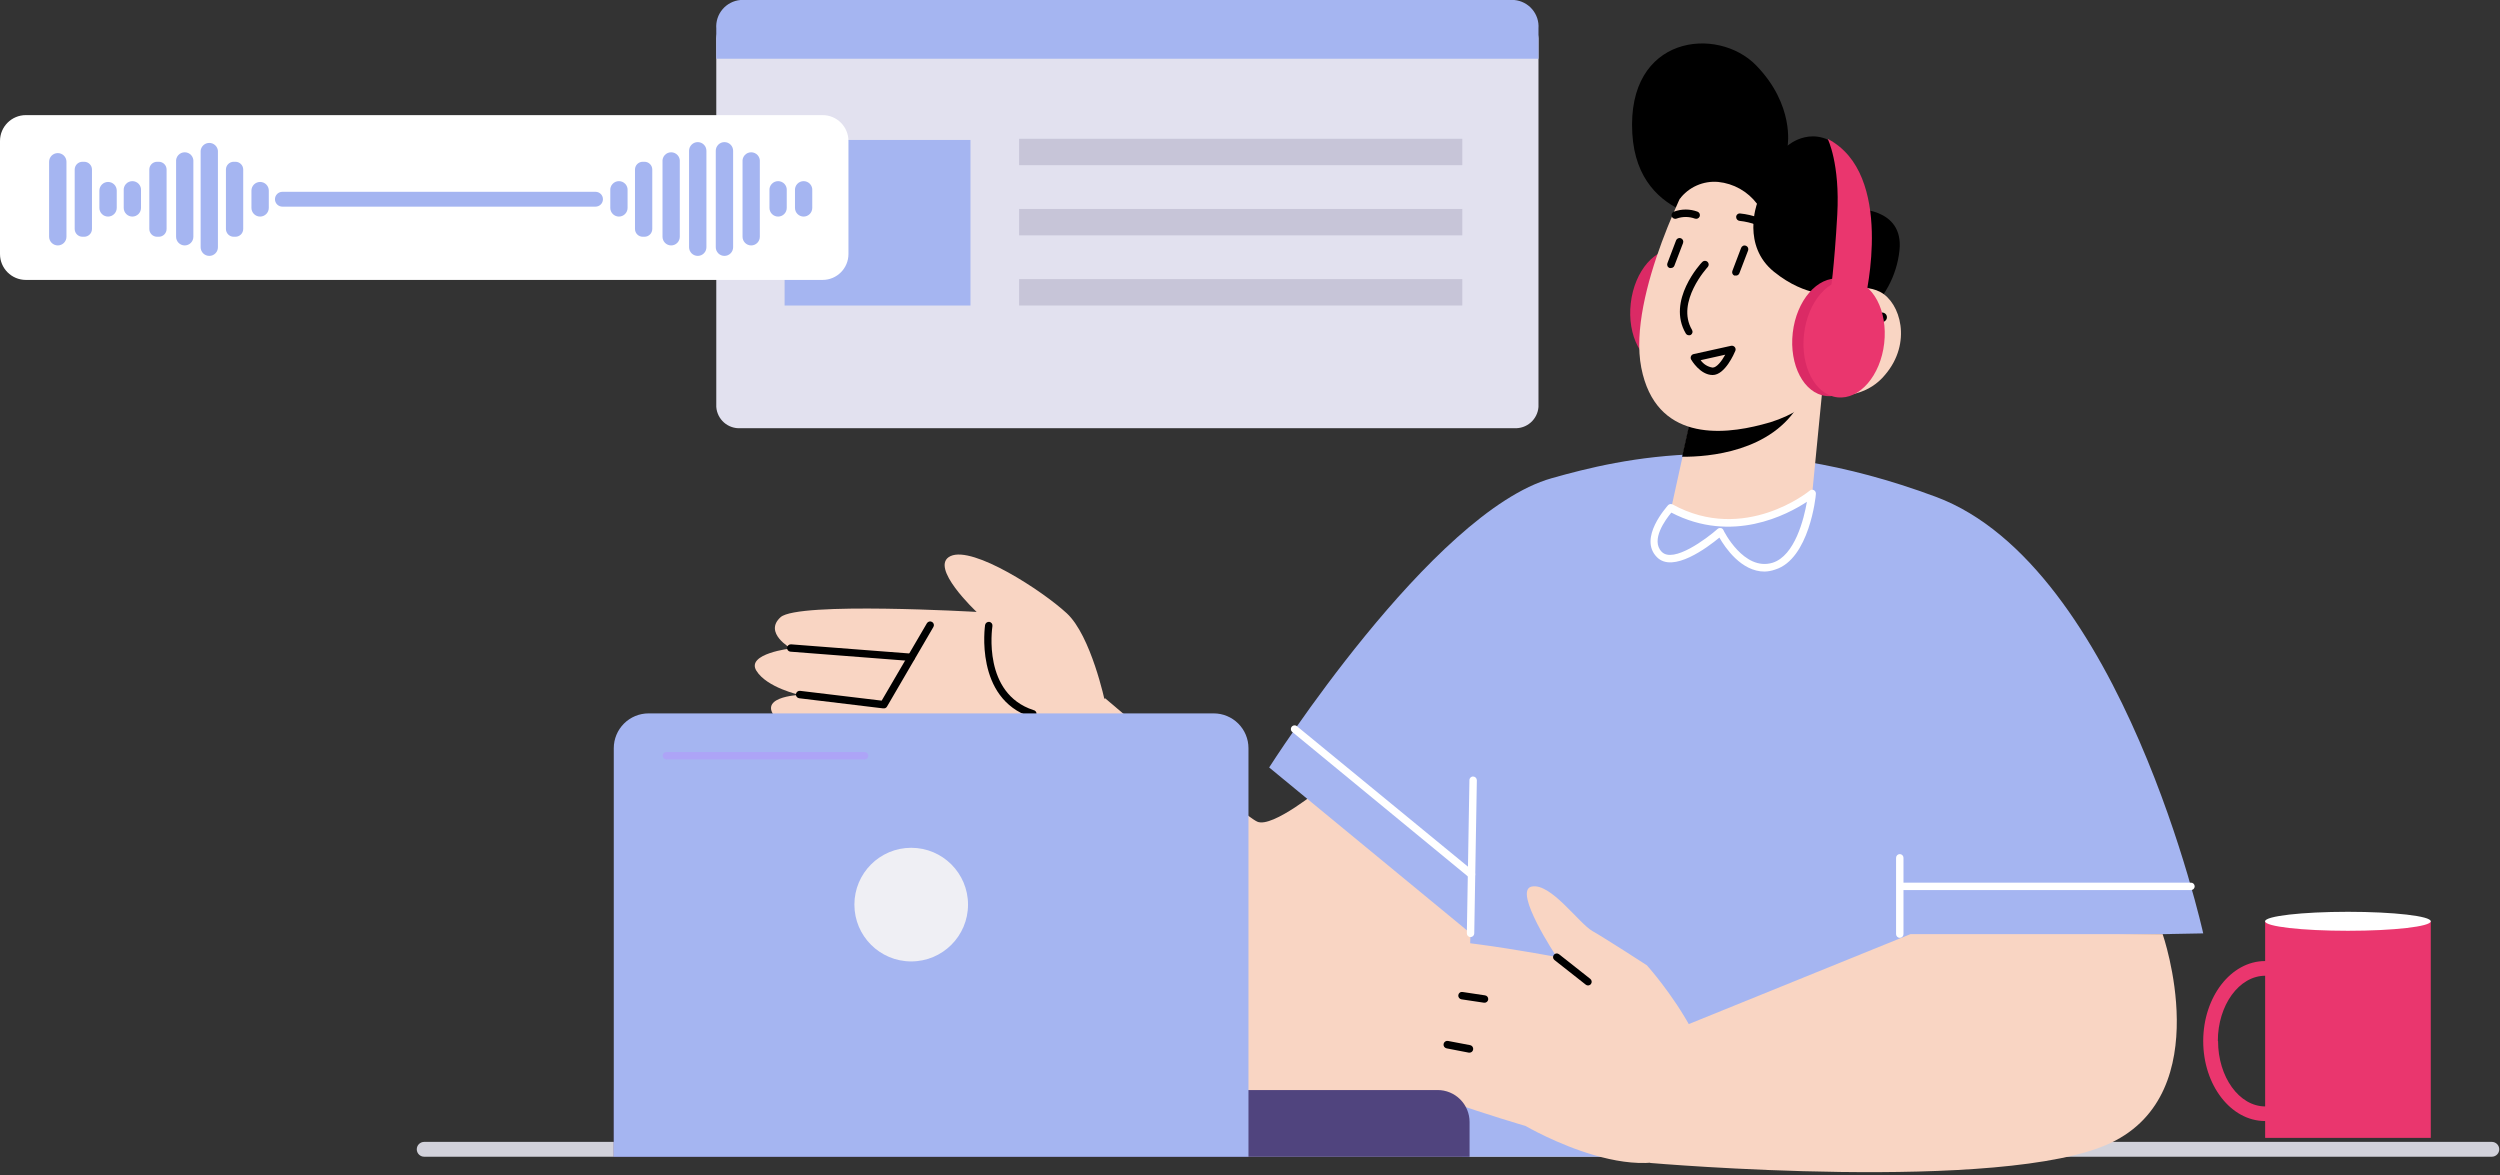 <svg width="738" height="347" viewBox="0 0 738 347" fill="none" xmlns="http://www.w3.org/2000/svg">
<rect x="0" y="0" width="738" height="347" fill="#333333" stroke="none"/>
<g clip-path="url(#clip0_619_506)">
<path d="M211.447 11.298V120.12C211.571 121.904 212.395 123.566 213.741 124.744C215.087 125.921 216.844 126.518 218.629 126.404H447.001C448.781 126.506 450.529 125.905 451.869 124.729C453.208 123.553 454.032 121.897 454.161 120.12V11.298C454.037 9.518 453.215 7.859 451.875 6.682C450.534 5.505 448.782 4.906 447.001 5.014H218.563C216.789 4.918 215.049 5.523 213.718 6.698C212.386 7.874 211.571 9.526 211.447 11.298Z" fill="#E2E1EF"/>
<path d="M211.447 8.408V17.341H454.161V8.408C454.313 6.347 453.646 4.308 452.306 2.735C450.966 1.161 449.06 0.179 447.001 0H218.563C216.512 0.189 214.617 1.177 213.286 2.749C211.955 4.322 211.295 6.354 211.447 8.408Z" fill="#A5B5F1"/>
<path d="M300.847 48.762L431.674 48.762V40.967L300.847 40.967V48.762Z" fill="#C7C5D8"/>
<path d="M300.847 69.475L431.674 69.475V61.68L300.847 61.68V69.475Z" fill="#C7C5D8"/>
<path d="M300.847 90.189L431.674 90.189V82.394L300.847 82.394V90.189Z" fill="#C7C5D8"/>
<path d="M231.613 90.189H286.484V41.317L231.613 41.317V90.189Z" fill="#A5B5F1"/>
<path d="M735.587 341.464H125.222C124.641 341.464 124.084 341.233 123.673 340.822C123.263 340.412 123.032 339.855 123.032 339.274C123.032 338.693 123.263 338.136 123.673 337.726C124.084 337.315 124.641 337.084 125.222 337.084H735.587C736.167 337.084 736.724 337.315 737.135 337.726C737.546 338.136 737.776 338.693 737.776 339.274C737.776 339.855 737.546 340.412 737.135 340.822C736.724 341.233 736.167 341.464 735.587 341.464Z" fill="#D2D2DB"/>
<path d="M390.138 232.576C390.138 232.576 375.643 244.553 371.154 242.561C366.666 240.568 326.202 206.104 326.202 206.104L291.892 237.722C291.892 237.722 332.202 320.488 360.666 331.479C389.131 342.471 419.106 338.048 436.097 319.481C453.088 300.913 441.089 250.553 441.089 250.553L390.138 232.576Z" fill="#F9D5C3"/>
<path d="M650.39 275.536C650.39 275.536 626.458 167.13 571.456 146.657C516.454 126.185 478.838 135.315 458.08 141.161C422.609 151.146 374.658 226.555 374.658 226.555L434.105 275.514L431.586 341.442H569.53L571.018 277.003L650.39 275.536Z" fill="#A5B5F1"/>
<path d="M511.9 65.315C511.9 65.315 483.436 66.673 481.859 39.413C480.151 10.357 507.017 7.576 518.425 19.312C529.833 31.048 527.709 43.003 527.709 43.003C527.709 43.003 535.657 35.843 544.349 44.645C550.699 51.214 547.415 61.658 547.415 61.658C547.415 61.658 562.085 61.089 560.728 73.898C560.331 77.653 559.197 81.291 557.39 84.606C555.582 87.92 553.137 90.844 550.196 93.21L511.9 65.315Z" fill="black"/>
<path d="M481.399 89.532C480.304 99.1 484.706 107.464 491.231 108.209C497.755 108.953 503.952 101.815 505.047 92.247C506.142 82.678 501.74 74.314 495.215 73.57C488.691 72.825 482.494 79.919 481.399 89.532Z" fill="#DB2A65"/>
<path d="M537.912 115.544L534.956 145.76C534.956 145.76 528.65 153.905 510.871 153.621C497.602 153.402 493.354 149.964 493.354 149.964L496.683 134.834L499.967 120.098L532.57 116.201L537.912 115.544Z" fill="#F9D5C3"/>
<path d="M532.438 116.201C532.196 117.195 531.805 118.148 531.278 119.025C523.023 133.454 504.237 134.9 496.551 134.834L499.836 120.098L532.438 116.201Z" fill="black"/>
<path d="M499.836 50.557C499.836 50.557 480.261 86.882 484.509 108.559C488.756 130.236 508.265 128.462 520.133 125.331C526.846 123.731 533.003 120.35 537.956 115.544C541.167 116.778 544.686 116.969 548.011 116.088C551.337 115.208 554.3 113.301 556.48 110.639C564.516 101.224 561.012 89.335 555.078 86.204C549.145 83.073 541.459 86.882 541.459 86.882L548.028 76.416C548.028 76.416 528.475 18.765 499.836 50.557Z" fill="#F9D5C3"/>
<path d="M541.043 103.501C540.738 103.498 540.442 103.394 540.2 103.207C539.959 103.02 539.785 102.759 539.706 102.464C539.626 102.169 539.646 101.856 539.761 101.573C539.876 101.29 540.08 101.052 540.343 100.895L554.903 92.444C555.228 92.265 555.609 92.217 555.967 92.311C556.326 92.404 556.635 92.632 556.83 92.947C557.014 93.267 557.064 93.647 556.97 94.003C556.875 94.36 556.644 94.665 556.326 94.852L541.744 103.326C541.531 103.448 541.288 103.508 541.043 103.501Z" fill="black"/>
<path d="M553.458 104.552C553.306 104.584 553.15 104.584 552.998 104.552L544.24 101.377C543.911 101.236 543.648 100.974 543.506 100.644C543.364 100.315 543.354 99.944 543.477 99.607C543.601 99.271 543.848 98.994 544.17 98.835C544.491 98.675 544.861 98.645 545.203 98.75L553.962 101.925C554.31 102.053 554.593 102.314 554.749 102.651C554.905 102.987 554.921 103.372 554.794 103.72C554.683 103.979 554.495 104.197 554.256 104.345C554.018 104.494 553.739 104.566 553.458 104.552Z" fill="black"/>
<path d="M523.702 68.972C523.475 68.971 523.254 68.902 523.067 68.775C520.245 66.798 516.968 65.57 513.542 65.206C513.256 65.178 512.991 65.043 512.8 64.828C512.609 64.612 512.506 64.333 512.513 64.045C512.515 63.899 512.548 63.755 512.609 63.623C512.67 63.49 512.758 63.372 512.867 63.275C512.976 63.178 513.104 63.105 513.243 63.06C513.382 63.016 513.529 63.001 513.674 63.016C517.503 63.398 521.169 64.763 524.315 66.979C524.434 67.058 524.537 67.161 524.616 67.28C524.695 67.4 524.75 67.534 524.776 67.674C524.803 67.815 524.801 67.96 524.77 68.1C524.74 68.24 524.682 68.373 524.6 68.49C524.5 68.637 524.367 68.758 524.21 68.842C524.054 68.925 523.879 68.97 523.702 68.972Z" fill="black"/>
<path d="M494.515 64.592C494.299 64.588 494.09 64.522 493.911 64.402C493.732 64.281 493.592 64.112 493.508 63.913C493.454 63.78 493.428 63.637 493.43 63.493C493.432 63.349 493.462 63.207 493.519 63.075C493.576 62.943 493.658 62.823 493.762 62.723C493.865 62.622 493.987 62.543 494.121 62.49C496.379 61.642 498.869 61.642 501.127 62.49C501.261 62.543 501.383 62.622 501.486 62.723C501.59 62.823 501.672 62.943 501.729 63.075C501.786 63.207 501.816 63.349 501.818 63.493C501.82 63.637 501.794 63.78 501.74 63.913C501.629 64.18 501.418 64.393 501.152 64.507C500.887 64.621 500.588 64.628 500.317 64.527C498.577 63.894 496.671 63.894 494.931 64.527C494.799 64.581 494.657 64.604 494.515 64.592Z" fill="black"/>
<path d="M498.587 98.969C498.398 98.972 498.211 98.925 498.046 98.833C497.88 98.74 497.743 98.606 497.646 98.443C491.931 88.787 502.025 77.773 502.529 77.314C502.63 77.211 502.752 77.13 502.885 77.074C503.018 77.018 503.161 76.99 503.306 76.99C503.45 76.99 503.594 77.018 503.727 77.074C503.86 77.13 503.982 77.211 504.083 77.314C504.186 77.415 504.267 77.537 504.323 77.67C504.379 77.803 504.407 77.946 504.407 78.091C504.407 78.235 504.379 78.379 504.323 78.512C504.267 78.645 504.186 78.766 504.083 78.868C504.083 78.868 494.602 89.137 499.485 97.392C499.559 97.515 499.608 97.652 499.628 97.794C499.648 97.936 499.64 98.081 499.603 98.22C499.566 98.359 499.502 98.489 499.414 98.602C499.326 98.716 499.216 98.811 499.091 98.881C498.934 98.954 498.76 98.984 498.587 98.969Z" fill="black"/>
<path d="M493.245 79.109C493.115 79.14 492.98 79.14 492.851 79.109C492.716 79.061 492.592 78.986 492.487 78.888C492.381 78.791 492.296 78.674 492.237 78.543C492.178 78.412 492.146 78.271 492.142 78.128C492.138 77.984 492.163 77.842 492.216 77.708L494.778 70.964C494.882 70.691 495.091 70.471 495.358 70.352C495.624 70.233 495.928 70.225 496.201 70.329C496.474 70.434 496.694 70.642 496.813 70.909C496.932 71.176 496.94 71.48 496.836 71.752L494.252 78.496C494.165 78.688 494.022 78.848 493.843 78.957C493.663 79.067 493.455 79.12 493.245 79.109Z" fill="black"/>
<path d="M512.338 81.342H511.944C511.689 81.219 511.493 81.002 511.395 80.737C511.297 80.471 511.305 80.178 511.418 79.919L513.98 73.175C514.031 73.04 514.108 72.915 514.208 72.81C514.307 72.704 514.427 72.619 514.559 72.56C514.691 72.501 514.834 72.469 514.979 72.466C515.124 72.462 515.268 72.488 515.403 72.54C515.672 72.644 515.89 72.848 516.009 73.111C516.127 73.373 516.138 73.672 516.038 73.942L513.455 80.686C513.369 80.904 513.212 81.088 513.01 81.207C512.807 81.326 512.571 81.373 512.338 81.342Z" fill="black"/>
<path d="M495.807 58.79C497.12 57.039 498.86 55.652 500.861 54.763C502.861 53.874 505.056 53.512 507.236 53.71C509.482 53.939 511.656 54.629 513.623 55.736C515.589 56.844 517.306 58.346 518.666 60.148C518.666 60.148 514.111 72.519 523.702 80.248C533.292 87.977 541.416 86.817 541.416 86.817L549.101 84.912L555.67 74.577L536.38 49.266L509.973 31.858L494.515 43.332L495.807 58.79Z" fill="black"/>
<path d="M505.572 110.705C501.894 110.705 499.332 106.326 499.222 106.129C499.14 105.979 499.094 105.813 499.087 105.643C499.08 105.473 499.113 105.303 499.183 105.148C499.253 104.993 499.359 104.856 499.491 104.749C499.623 104.642 499.779 104.567 499.945 104.53L511.024 102.078C511.22 102.038 511.423 102.052 511.611 102.117C511.8 102.183 511.968 102.298 512.097 102.45C512.225 102.603 512.309 102.787 512.34 102.984C512.371 103.181 512.347 103.382 512.272 103.567C511.966 104.289 509.229 110.705 505.572 110.705ZM502.025 106.326C502.438 106.911 502.965 107.407 503.574 107.784C504.184 108.16 504.864 108.409 505.572 108.515C506.755 108.515 508.222 106.654 509.294 104.705L502.025 106.326Z" fill="black"/>
<path d="M638.414 275.755C638.414 275.755 654.66 322.415 623.087 337.391C591.513 352.368 487.114 343.303 487.114 343.303L493.114 304.504L563.968 275.755H638.414Z" fill="#F9D5C3"/>
<path d="M326.202 207.177C326.202 207.177 322.108 187.712 314.926 181.056C307.744 174.399 287.272 161.087 280.615 164.152C273.959 167.217 288.301 180.639 288.301 180.639C288.301 180.639 235.554 177.574 230.431 182.194C225.307 186.814 233.496 191.412 233.496 191.412C233.496 191.412 220.183 192.945 223.271 197.981C226.358 203.017 236.058 205.141 236.058 205.141C236.058 205.141 222.242 205.644 229.927 212.826C237.612 220.008 267.478 229.992 284.206 230.233C300.935 230.474 311.861 230.233 311.861 230.233L326.202 207.177Z" fill="#F9D5C3"/>
<path d="M304.723 211.688H304.372C287.6 206.214 290.775 184.712 290.797 184.493C290.851 184.206 291.012 183.951 291.249 183.78C291.485 183.609 291.778 183.535 292.067 183.573C292.351 183.622 292.604 183.78 292.772 184.013C292.94 184.247 293.009 184.537 292.965 184.822C292.855 185.632 290.053 204.703 305.051 209.608C305.342 209.651 305.603 209.808 305.777 210.044C305.952 210.28 306.025 210.576 305.982 210.867C305.938 211.157 305.781 211.418 305.545 211.593C305.309 211.767 305.013 211.841 304.723 211.797V211.688Z" fill="black"/>
<path d="M260.756 209.104H260.625L235.926 206.126C235.783 206.109 235.644 206.064 235.517 205.993C235.391 205.922 235.28 205.827 235.191 205.713C235.01 205.483 234.928 205.19 234.963 204.9C234.998 204.61 235.147 204.345 235.376 204.165C235.606 203.984 235.899 203.902 236.189 203.937L260.274 206.827L273.631 183.968C273.785 183.721 274.029 183.545 274.311 183.475C274.593 183.406 274.891 183.449 275.142 183.596C275.267 183.666 275.377 183.761 275.465 183.874C275.553 183.988 275.617 184.118 275.654 184.257C275.69 184.396 275.699 184.54 275.679 184.683C275.658 184.825 275.61 184.961 275.536 185.085L261.807 208.644C261.695 208.815 261.536 208.949 261.35 209.03C261.163 209.112 260.957 209.138 260.756 209.104Z" fill="black"/>
<path d="M268.989 195.135L233.343 192.376C233.056 192.354 232.79 192.219 232.601 192.002C232.413 191.785 232.317 191.502 232.335 191.215C232.363 190.927 232.502 190.661 232.723 190.473C232.943 190.285 233.229 190.19 233.518 190.208L269.011 192.945C269.301 192.945 269.58 193.061 269.785 193.266C269.99 193.471 270.106 193.75 270.106 194.04C270.106 194.33 269.99 194.609 269.785 194.814C269.58 195.019 269.301 195.135 269.011 195.135H268.989Z" fill="black"/>
<path d="M486.151 284.951C486.151 284.951 474.152 277.156 470.101 274.857C466.05 272.558 457.752 260.493 452.125 261.72C446.498 262.946 459.569 282.521 459.569 282.521C459.569 282.521 413.807 273.762 410.26 278.535C406.713 283.309 431.565 293.862 431.565 293.862C431.565 293.862 397.999 288.192 397.254 294.432C396.51 300.672 427.273 308.336 427.273 308.336C427.273 308.336 404.107 307.153 404.348 313.131C404.589 319.108 450.329 332.377 450.329 332.377C450.329 332.377 487.727 354.273 501.872 336.121C516.017 317.97 486.151 284.951 486.151 284.951Z" fill="#F9D5C3"/>
<path d="M468.787 290.906C468.54 290.911 468.298 290.825 468.109 290.666L458.869 283.396C458.643 283.216 458.498 282.953 458.465 282.666C458.432 282.379 458.514 282.09 458.693 281.864C458.874 281.638 459.137 281.493 459.424 281.46C459.711 281.427 459.999 281.509 460.226 281.688L469.444 288.958C469.673 289.135 469.822 289.396 469.859 289.683C469.896 289.971 469.818 290.261 469.641 290.491C469.536 290.616 469.406 290.718 469.259 290.79C469.112 290.862 468.951 290.901 468.787 290.906Z" fill="black"/>
<path d="M433.798 310.744H433.601L427.032 309.474C426.888 309.447 426.751 309.392 426.629 309.311C426.507 309.231 426.401 309.128 426.319 309.007C426.237 308.886 426.179 308.75 426.149 308.606C426.119 308.463 426.118 308.315 426.145 308.171C426.173 308.028 426.228 307.891 426.308 307.768C426.389 307.646 426.492 307.541 426.613 307.458C426.734 307.376 426.87 307.318 427.013 307.288C427.157 307.259 427.304 307.257 427.448 307.285L434.017 308.533C434.299 308.596 434.545 308.766 434.704 309.007C434.863 309.247 434.923 309.541 434.871 309.825C434.834 310.082 434.704 310.317 434.507 310.486C434.31 310.655 434.058 310.747 433.798 310.744Z" fill="black"/>
<path d="M438.155 295.986H437.98L431.411 295.001C431.126 294.952 430.871 294.795 430.7 294.563C430.528 294.33 430.454 294.04 430.492 293.753C430.51 293.609 430.558 293.471 430.631 293.346C430.705 293.221 430.803 293.113 430.919 293.027C431.036 292.941 431.169 292.879 431.31 292.846C431.451 292.813 431.597 292.808 431.74 292.833L438.308 293.819C438.452 293.829 438.593 293.867 438.722 293.931C438.851 293.996 438.966 294.085 439.06 294.193C439.155 294.302 439.227 294.429 439.273 294.565C439.318 294.702 439.337 294.846 439.327 294.99C439.317 295.134 439.278 295.274 439.214 295.403C439.15 295.532 439.061 295.647 438.952 295.742C438.843 295.836 438.717 295.908 438.58 295.954C438.443 296 438.299 296.018 438.155 296.008V295.986Z" fill="black"/>
<path d="M433.82 341.486L181.187 341.486V321.78L424.383 321.78C426.886 321.78 429.286 322.774 431.056 324.544C432.826 326.314 433.82 328.714 433.82 331.217V341.442V341.486Z" fill="#50447E"/>
<path d="M368.549 341.464H181.187L181.187 220.862C181.187 218.139 182.269 215.527 184.195 213.601C186.121 211.675 188.733 210.593 191.456 210.593L358.28 210.593C361.003 210.593 363.615 211.675 365.541 213.601C367.467 215.527 368.549 218.139 368.549 220.862V341.464Z" fill="#A5B5F1"/>
<path d="M520.899 168.728C514.024 168.728 509.251 161.634 507.565 158.7C504.083 161.569 493.836 169.298 489.107 164.459C483.567 158.832 492.063 149.613 492.413 149.132C492.583 148.957 492.804 148.842 493.045 148.802C493.285 148.763 493.532 148.802 493.748 148.913C515.009 160.561 534.058 144.994 534.256 144.818C534.421 144.68 534.624 144.594 534.838 144.571C535.052 144.548 535.268 144.588 535.46 144.687C535.652 144.794 535.81 144.955 535.915 145.148C536.019 145.342 536.067 145.562 536.051 145.782C536.051 146.548 534.08 165.05 524.03 168.137C523.024 168.496 521.967 168.696 520.899 168.728ZM507.762 155.876H507.981C508.147 155.904 508.304 155.972 508.438 156.076C508.571 156.179 508.678 156.313 508.747 156.467C508.747 156.598 514.79 168.707 523.264 166.123C529.833 164.065 532.548 153.117 533.402 148.125C527.687 151.891 511.331 160.649 493.376 151.321C491.734 153.292 487.136 159.445 490.552 162.904C493.967 166.364 503.842 158.985 507.039 156.138C507.153 156.041 507.286 155.968 507.428 155.922C507.571 155.877 507.722 155.861 507.871 155.876H507.762Z" fill="white"/>
<path d="M560.815 276.85C560.525 276.85 560.246 276.734 560.041 276.529C559.836 276.324 559.72 276.045 559.72 275.755V253.224C559.72 252.934 559.836 252.655 560.041 252.45C560.246 252.245 560.525 252.129 560.815 252.129C561.105 252.129 561.384 252.245 561.589 252.45C561.795 252.655 561.91 252.934 561.91 253.224V275.755C561.91 276.045 561.795 276.324 561.589 276.529C561.384 276.734 561.105 276.85 560.815 276.85Z" fill="white"/>
<path d="M434.105 276.631C433.959 276.631 433.815 276.602 433.68 276.545C433.546 276.489 433.425 276.406 433.323 276.302C433.221 276.198 433.14 276.075 433.087 275.94C433.033 275.804 433.007 275.66 433.01 275.514L433.776 230.299C433.773 230.156 433.799 230.013 433.854 229.88C433.908 229.747 433.989 229.626 434.091 229.526C434.194 229.425 434.316 229.347 434.45 229.295C434.584 229.244 434.727 229.22 434.871 229.227C435.163 229.232 435.442 229.352 435.646 229.561C435.851 229.77 435.966 230.051 435.966 230.343L435.199 275.558C435.188 275.843 435.069 276.112 434.865 276.312C434.662 276.511 434.389 276.625 434.105 276.631Z" fill="white"/>
<path d="M529.22 98.224C528.125 107.793 532.526 116.157 539.051 116.901C545.576 117.646 551.772 110.508 552.867 100.939C553.962 91.371 549.561 83.007 543.036 82.262C536.511 81.518 530.314 88.678 529.22 98.224Z" fill="#DB2A65"/>
<path d="M532.548 98.618C531.453 108.187 535.854 116.551 542.401 117.295C548.948 118.04 555.122 110.902 556.217 101.333C557.312 91.765 552.911 83.401 546.364 82.656C539.817 81.912 533.642 89.05 532.548 98.618Z" fill="#EA366E"/>
<path d="M268.989 283.812C278.252 283.812 285.761 276.303 285.761 267.04C285.761 257.777 278.252 250.268 268.989 250.268C259.726 250.268 252.217 257.777 252.217 267.04C252.217 276.303 259.726 283.812 268.989 283.812Z" fill="#EFEFF4"/>
<path d="M255.238 224.191H196.711C196.423 224.185 196.147 224.068 195.943 223.864C195.739 223.66 195.622 223.384 195.616 223.096C195.616 222.805 195.732 222.527 195.937 222.322C196.142 222.116 196.421 222.001 196.711 222.001H255.238C255.529 222.001 255.807 222.116 256.013 222.322C256.218 222.527 256.333 222.805 256.333 223.096C256.333 223.386 256.218 223.665 256.013 223.87C255.807 224.075 255.529 224.191 255.238 224.191Z" fill="#ADA4F7"/>
<path d="M539.533 40.989C539.533 40.989 543.211 48.236 542.357 63.476C541.503 78.715 540.299 86.948 540.299 86.948L550.634 87.977C550.634 87.977 559.458 51.324 539.533 40.989Z" fill="#EA366E"/>
<path d="M434.389 259.267C434.135 259.271 433.887 259.186 433.689 259.026L381.555 216.133C381.427 216.048 381.319 215.938 381.236 215.809C381.154 215.68 381.1 215.535 381.077 215.384C381.054 215.232 381.063 215.078 381.103 214.93C381.144 214.782 381.215 214.645 381.312 214.527C381.409 214.408 381.529 214.311 381.666 214.242C381.803 214.173 381.952 214.134 382.105 214.126C382.258 214.119 382.411 214.143 382.554 214.199C382.697 214.254 382.826 214.338 382.934 214.447L435.09 257.275C435.312 257.459 435.453 257.723 435.482 258.01C435.51 258.297 435.425 258.583 435.243 258.808C435.145 258.943 435.017 259.055 434.869 259.135C434.721 259.215 434.557 259.26 434.389 259.267Z" fill="white"/>
<path d="M646.778 262.749H561.122C560.831 262.749 560.553 262.633 560.347 262.428C560.142 262.223 560.027 261.944 560.027 261.654C560.027 261.364 560.142 261.085 560.347 260.88C560.553 260.674 560.831 260.559 561.122 260.559H646.778C647.068 260.559 647.346 260.674 647.552 260.88C647.757 261.085 647.872 261.364 647.872 261.654C647.872 261.944 647.757 262.223 647.552 262.428C647.346 262.633 647.068 262.749 646.778 262.749Z" fill="white"/>
<path d="M668.673 335.902H717.567V271.967H668.673V335.902Z" fill="#EA366E"/>
<path d="M693.109 274.769C706.616 274.769 717.567 273.515 717.567 271.967C717.567 270.419 706.616 269.164 693.109 269.164C679.601 269.164 668.651 270.419 668.651 271.967C668.651 273.515 679.601 274.769 693.109 274.769Z" fill="white"/>
<path d="M650.39 307.329C650.39 294.301 658.579 283.703 668.652 283.703C678.724 283.703 686.934 294.301 686.934 307.329C686.934 320.357 678.745 330.932 668.652 330.932C658.558 330.932 650.39 320.335 650.39 307.329ZM654.77 307.329C654.77 317.948 661.032 326.619 668.717 326.619C676.403 326.619 682.687 317.86 682.687 307.329C682.687 296.797 676.425 288.038 668.717 288.038C661.01 288.038 654.704 296.687 654.704 307.329H654.77Z" fill="#EA366E"/>
<path d="M242.824 33.982H7.642C3.421 33.982 0 37.403 0 41.623V74.993C0 79.213 3.421 82.634 7.642 82.634H242.824C247.044 82.634 250.465 79.213 250.465 74.993V41.623C250.465 37.403 247.044 33.982 242.824 33.982Z" fill="white"/>
<path d="M17.057 72.453C16.379 72.447 15.731 72.176 15.252 71.696C14.772 71.217 14.501 70.569 14.495 69.891V47.755C14.495 47.418 14.561 47.085 14.69 46.774C14.819 46.464 15.007 46.181 15.245 45.943C15.483 45.705 15.766 45.517 16.076 45.388C16.387 45.259 16.72 45.193 17.057 45.193C17.393 45.193 17.726 45.259 18.037 45.388C18.348 45.517 18.63 45.705 18.868 45.943C19.106 46.181 19.295 46.464 19.424 46.774C19.552 47.085 19.619 47.418 19.619 47.755V69.891C19.619 70.571 19.349 71.222 18.868 71.703C18.388 72.183 17.736 72.453 17.057 72.453Z" fill="#A5B5F1"/>
<path d="M54.52 72.453C53.845 72.447 53.199 72.175 52.723 71.695C52.247 71.215 51.98 70.567 51.98 69.891V47.754C51.947 47.4 51.989 47.042 52.102 46.704C52.215 46.366 52.398 46.055 52.638 45.792C52.878 45.529 53.17 45.318 53.496 45.174C53.822 45.03 54.175 44.956 54.531 44.956C54.888 44.956 55.24 45.03 55.566 45.174C55.892 45.318 56.184 45.529 56.425 45.792C56.665 46.055 56.847 46.366 56.96 46.704C57.074 47.042 57.115 47.4 57.082 47.754V69.891C57.082 70.57 56.812 71.222 56.332 71.703C55.851 72.183 55.2 72.453 54.52 72.453Z" fill="#A5B5F1"/>
<path d="M198.112 72.453C197.437 72.447 196.791 72.175 196.315 71.695C195.839 71.215 195.573 70.567 195.573 69.891V47.754C195.54 47.4 195.581 47.042 195.694 46.704C195.808 46.366 195.99 46.055 196.23 45.792C196.47 45.529 196.763 45.318 197.089 45.174C197.415 45.03 197.767 44.956 198.123 44.956C198.48 44.956 198.832 45.03 199.158 45.174C199.484 45.318 199.777 45.529 200.017 45.792C200.257 46.055 200.439 46.366 200.552 46.704C200.666 47.042 200.707 47.4 200.674 47.754V69.891C200.674 70.57 200.404 71.222 199.924 71.703C199.443 72.183 198.792 72.453 198.112 72.453Z" fill="#A5B5F1"/>
<path d="M221.738 72.453C221.062 72.447 220.416 72.175 219.941 71.695C219.465 71.215 219.198 70.567 219.198 69.891V47.754C219.165 47.4 219.207 47.042 219.32 46.704C219.433 46.366 219.616 46.055 219.856 45.792C220.096 45.529 220.388 45.318 220.714 45.174C221.04 45.03 221.392 44.956 221.749 44.956C222.105 44.956 222.458 45.03 222.784 45.174C223.11 45.318 223.402 45.529 223.642 45.792C223.882 46.055 224.065 46.366 224.178 46.704C224.291 47.042 224.333 47.4 224.3 47.754V69.891C224.3 70.57 224.03 71.222 223.549 71.703C223.069 72.183 222.417 72.453 221.738 72.453Z" fill="#A5B5F1"/>
<path d="M61.79 75.54C61.11 75.54 60.459 75.27 59.978 74.79C59.498 74.31 59.228 73.658 59.228 72.979V44.514C59.287 43.878 59.581 43.288 60.053 42.858C60.525 42.427 61.14 42.189 61.779 42.189C62.417 42.189 63.033 42.427 63.505 42.858C63.977 43.288 64.271 43.878 64.33 44.514V72.979C64.332 73.314 64.269 73.647 64.143 73.957C64.016 74.268 63.83 74.551 63.593 74.789C63.357 75.027 63.076 75.216 62.767 75.345C62.457 75.474 62.125 75.54 61.79 75.54Z" fill="#A5B5F1"/>
<path d="M205.973 75.54C205.294 75.54 204.642 75.27 204.162 74.79C203.681 74.309 203.411 73.658 203.411 72.978V44.514C203.411 43.834 203.681 43.183 204.162 42.703C204.642 42.222 205.294 41.952 205.973 41.952C206.652 41.952 207.304 42.222 207.784 42.703C208.265 43.183 208.535 43.834 208.535 44.514V72.978C208.535 73.658 208.265 74.309 207.784 74.79C207.304 75.27 206.652 75.54 205.973 75.54Z" fill="#A5B5F1"/>
<path d="M213.855 75.54C213.176 75.54 212.524 75.27 212.044 74.79C211.564 74.309 211.294 73.658 211.294 72.978V44.514C211.294 43.834 211.564 43.183 212.044 42.703C212.524 42.222 213.176 41.952 213.855 41.952C214.535 41.952 215.187 42.222 215.667 42.703C216.147 43.183 216.417 43.834 216.417 44.514V72.978C216.417 73.658 216.147 74.309 215.667 74.79C215.187 75.27 214.535 75.54 213.855 75.54Z" fill="#A5B5F1"/>
<path d="M24.852 47.754H24.348C23.078 47.754 22.049 48.784 22.049 50.053V67.592C22.049 68.862 23.078 69.891 24.348 69.891H24.852C26.121 69.891 27.151 68.862 27.151 67.592V50.053C27.151 48.784 26.121 47.754 24.852 47.754Z" fill="#A5B5F1"/>
<path d="M46.879 47.754H46.375C45.105 47.754 44.076 48.784 44.076 50.053V67.592C44.076 68.862 45.105 69.891 46.375 69.891H46.879C48.148 69.891 49.178 68.862 49.178 67.592V50.053C49.178 48.784 48.148 47.754 46.879 47.754Z" fill="#A5B5F1"/>
<path d="M69.497 47.754H68.993C67.724 47.754 66.694 48.784 66.694 50.053V67.592C66.694 68.862 67.724 69.891 68.993 69.891H69.497C70.767 69.891 71.796 68.862 71.796 67.592V50.053C71.796 48.784 70.767 47.754 69.497 47.754Z" fill="#A5B5F1"/>
<path d="M190.252 47.754H189.748C188.479 47.754 187.449 48.784 187.449 50.053V67.592C187.449 68.862 188.479 69.891 189.748 69.891H190.252C191.522 69.891 192.551 68.862 192.551 67.592V50.053C192.551 48.784 191.522 47.754 190.252 47.754Z" fill="#A5B5F1"/>
<path d="M31.902 63.935C31.223 63.935 30.571 63.665 30.091 63.185C29.61 62.705 29.34 62.053 29.34 61.373V56.272C29.34 55.592 29.61 54.941 30.091 54.46C30.571 53.98 31.223 53.71 31.902 53.71C32.581 53.71 33.233 53.98 33.714 54.46C34.194 54.941 34.464 55.592 34.464 56.272V61.373C34.458 62.051 34.186 62.699 33.707 63.179C33.228 63.658 32.58 63.929 31.902 63.935Z" fill="#A5B5F1"/>
<path d="M39.084 63.935C38.404 63.935 37.753 63.666 37.272 63.185C36.792 62.705 36.522 62.053 36.522 61.374V56.272C36.489 55.917 36.531 55.559 36.644 55.221C36.757 54.884 36.94 54.573 37.18 54.31C37.42 54.046 37.712 53.836 38.038 53.692C38.364 53.548 38.717 53.474 39.073 53.474C39.429 53.474 39.782 53.548 40.108 53.692C40.434 53.836 40.726 54.046 40.966 54.31C41.206 54.573 41.389 54.884 41.502 55.221C41.615 55.559 41.657 55.917 41.624 56.272V61.374C41.624 62.049 41.357 62.698 40.881 63.178C40.406 63.657 39.76 63.93 39.084 63.935Z" fill="#A5B5F1"/>
<path d="M229.686 63.935C229.01 63.93 228.364 63.657 227.889 63.178C227.413 62.698 227.146 62.049 227.146 61.374V56.272C227.113 55.917 227.155 55.559 227.268 55.221C227.381 54.884 227.564 54.573 227.804 54.31C228.044 54.046 228.336 53.836 228.662 53.692C228.988 53.548 229.341 53.474 229.697 53.474C230.053 53.474 230.406 53.548 230.732 53.692C231.058 53.836 231.35 54.046 231.59 54.31C231.83 54.573 232.013 54.884 232.126 55.221C232.239 55.559 232.281 55.917 232.248 56.272V61.374C232.248 62.053 231.978 62.705 231.498 63.185C231.017 63.666 230.365 63.935 229.686 63.935Z" fill="#A5B5F1"/>
<path d="M237.24 63.935C236.561 63.935 235.909 63.666 235.429 63.185C234.948 62.705 234.678 62.053 234.678 61.374V56.272C234.645 55.917 234.687 55.559 234.8 55.221C234.913 54.884 235.096 54.573 235.336 54.31C235.576 54.046 235.868 53.836 236.194 53.692C236.52 53.548 236.873 53.474 237.229 53.474C237.586 53.474 237.938 53.548 238.264 53.692C238.59 53.836 238.882 54.046 239.122 54.31C239.363 54.573 239.545 54.884 239.658 55.221C239.771 55.559 239.813 55.917 239.78 56.272V61.374C239.78 62.049 239.513 62.698 239.037 63.178C238.562 63.657 237.916 63.93 237.24 63.935Z" fill="#A5B5F1"/>
<path d="M76.788 63.935C76.109 63.935 75.457 63.665 74.977 63.185C74.496 62.705 74.226 62.053 74.226 61.373V56.272C74.226 55.592 74.496 54.941 74.977 54.46C75.457 53.98 76.109 53.71 76.788 53.71C77.468 53.71 78.119 53.98 78.6 54.46C79.08 54.941 79.35 55.592 79.35 56.272V61.373C79.344 62.051 79.073 62.699 78.593 63.179C78.114 63.658 77.466 63.929 76.788 63.935Z" fill="#A5B5F1"/>
<path d="M182.698 63.935C182.022 63.93 181.376 63.657 180.9 63.178C180.425 62.698 180.158 62.049 180.158 61.374V56.272C180.125 55.917 180.167 55.559 180.28 55.221C180.393 54.884 180.575 54.573 180.815 54.31C181.056 54.046 181.348 53.836 181.674 53.692C182 53.548 182.352 53.474 182.709 53.474C183.065 53.474 183.418 53.548 183.744 53.692C184.07 53.836 184.362 54.046 184.602 54.31C184.842 54.573 185.025 54.884 185.138 55.221C185.251 55.559 185.293 55.917 185.26 56.272V61.374C185.26 62.053 184.99 62.705 184.509 63.185C184.029 63.666 183.377 63.935 182.698 63.935Z" fill="#A5B5F1"/>
<path d="M175.801 61.002H83.357C82.776 61.002 82.219 60.771 81.809 60.36C81.398 59.95 81.167 59.393 81.167 58.812C81.167 58.231 81.398 57.675 81.809 57.264C82.219 56.853 82.776 56.623 83.357 56.623H175.801C176.381 56.623 176.938 56.853 177.349 57.264C177.76 57.675 177.99 58.231 177.99 58.812C177.99 59.393 177.76 59.95 177.349 60.36C176.938 60.771 176.381 61.002 175.801 61.002Z" fill="#A5B5F1"/>
</g>
<defs>
<clipPath id="clip0_619_506">
<rect width="737.798" height="346.04" fill="white"/>
</clipPath>
</defs>
</svg>
